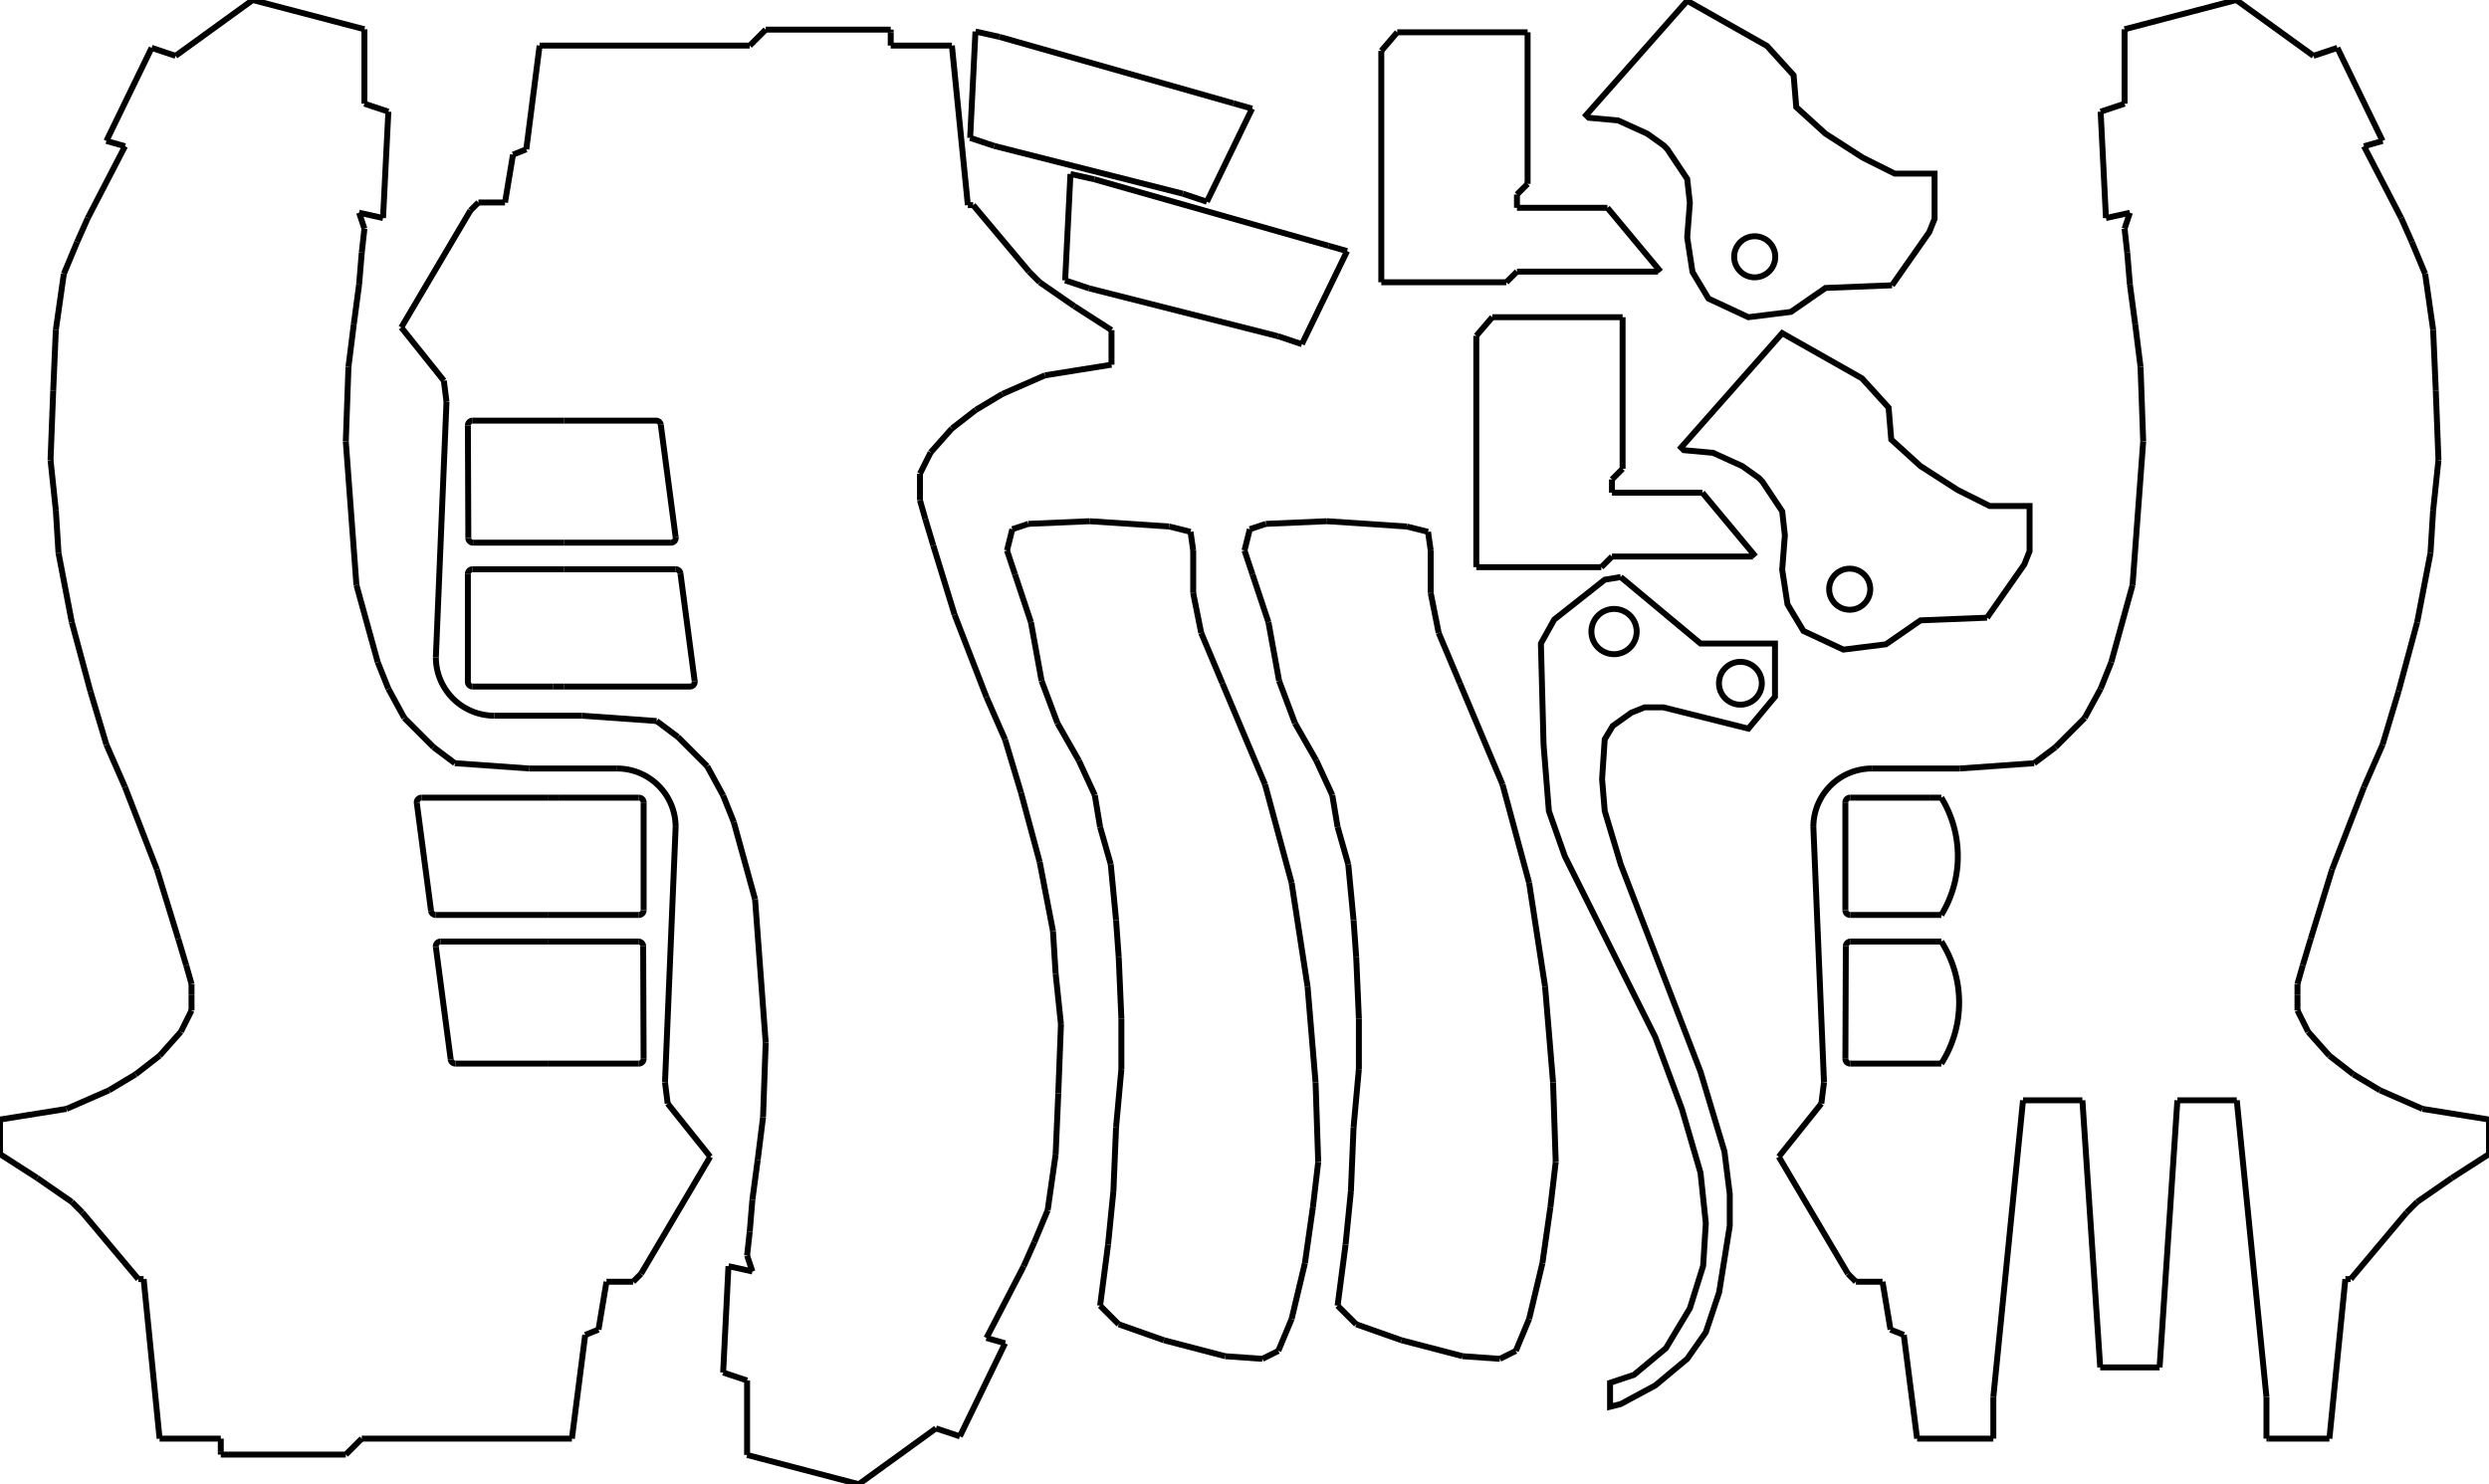<?xml version="1.0"?>
<svg xmlns="http://www.w3.org/2000/svg" xmlns:lc="http://www.librecad.org" xmlns:xlink="http://www.w3.org/1999/xlink" width="419.2mm" height="250.048mm" viewBox="0 0 419.2 250.048">
    <g lc:layername="0" lc:is_locked="false" lc:is_construction="false" fill="none" stroke="black" stroke-width="1">
        <line x1="112" y1="182.336" x2="113.792" y2="139.328"/>
        <path d="M113.792,139.328 A9.856,9.856 0 0,0 103.936,129.472 "/>
        <line x1="103.936" y1="129.472" x2="89.152" y2="129.472"/>
        <line x1="89.152" y1="129.472" x2="76.608" y2="128.576"/>
        <line x1="76.608" y1="128.576" x2="73.024" y2="125.888"/>
        <line x1="73.024" y1="125.888" x2="68.096" y2="120.96"/>
        <line x1="68.096" y1="120.96" x2="65.408" y2="116.032"/>
        <line x1="65.408" y1="116.032" x2="63.616" y2="111.552"/>
        <line x1="63.616" y1="111.552" x2="60.032" y2="98.56"/>
        <line x1="60.032" y1="98.56" x2="58.24" y2="74.368"/>
        <line x1="58.24" y1="74.368" x2="58.688" y2="61.824"/>
        <line x1="58.688" y1="61.824" x2="59.584" y2="54.656"/>
        <line x1="59.584" y1="54.656" x2="60.48" y2="47.936"/>
        <line x1="60.48" y1="47.936" x2="60.928" y2="42.56"/>
        <line x1="60.928" y1="42.56" x2="61.376" y2="38.528"/>
        <line x1="61.376" y1="38.528" x2="60.48" y2="35.84"/>
        <line x1="60.48" y1="35.84" x2="64.512" y2="36.736"/>
        <line x1="64.512" y1="36.736" x2="65.408" y2="18.816"/>
        <line x1="65.408" y1="18.816" x2="61.376" y2="17.472"/>
        <line x1="61.376" y1="17.472" x2="61.376" y2="4.928"/>
        <line x1="61.376" y1="4.928" x2="42.56" y2="0"/>
        <line x1="42.56" y1="0" x2="29.568" y2="9.408"/>
        <line x1="29.568" y1="9.408" x2="25.536" y2="8.064"/>
        <line x1="25.536" y1="8.064" x2="17.92" y2="23.744"/>
        <line x1="17.92" y1="23.744" x2="21.056" y2="24.64"/>
        <line x1="21.056" y1="24.64" x2="14.784" y2="36.736"/>
        <line x1="14.784" y1="36.736" x2="12.992" y2="40.768"/>
        <line x1="12.992" y1="40.768" x2="10.752" y2="46.144"/>
        <line x1="10.752" y1="46.144" x2="9.408" y2="55.552"/>
        <line x1="9.408" y1="55.552" x2="8.96" y2="65.856"/>
        <line x1="8.96" y1="65.856" x2="8.512" y2="77.504"/>
        <line x1="8.512" y1="77.504" x2="9.408" y2="86.016"/>
        <line x1="9.408" y1="86.016" x2="9.856" y2="93.184"/>
        <line x1="9.856" y1="93.184" x2="12.096" y2="104.832"/>
        <line x1="12.096" y1="104.832" x2="15.232" y2="116.48"/>
        <line x1="15.232" y1="116.48" x2="17.92" y2="125.44"/>
        <line x1="17.92" y1="125.44" x2="21.056" y2="132.608"/>
        <line x1="21.056" y1="132.608" x2="26.432" y2="146.496"/>
        <line x1="26.432" y1="146.496" x2="30.016" y2="158.144"/>
        <line x1="30.016" y1="158.144" x2="31.36" y2="162.624"/>
        <line x1="31.36" y1="162.624" x2="32.256" y2="165.76"/>
        <line x1="32.256" y1="165.76" x2="32.256" y2="167.552"/>
        <line x1="32.256" y1="167.552" x2="32.256" y2="170.24"/>
        <line x1="32.256" y1="170.24" x2="30.464" y2="173.824"/>
        <line x1="30.464" y1="173.824" x2="26.88" y2="177.856"/>
        <line x1="26.88" y1="177.856" x2="22.848" y2="180.992"/>
        <line x1="22.848" y1="180.992" x2="18.368" y2="183.68"/>
        <line x1="18.368" y1="183.68" x2="11.2" y2="186.816"/>
        <line x1="11.2" y1="186.816" x2="0" y2="188.608"/>
        <line x1="0" y1="188.608" x2="0" y2="194.432"/>
        <line x1="0" y1="194.432" x2="6.272" y2="198.464"/>
        <line x1="6.272" y1="198.464" x2="12.096" y2="202.496"/>
        <line x1="12.096" y1="202.496" x2="13.888" y2="204.288"/>
        <line x1="13.888" y1="204.288" x2="23.296" y2="215.488"/>
        <line x1="23.296" y1="215.488" x2="24.192" y2="215.488"/>
        <line x1="24.192" y1="215.488" x2="26.88" y2="242.368"/>
        <line x1="26.88" y1="242.368" x2="37.184" y2="242.368"/>
        <line x1="37.184" y1="242.368" x2="37.184" y2="244.608"/>
        <line x1="58.24" y1="245.056" x2="60.928" y2="242.368"/>
        <line x1="60.928" y1="242.368" x2="96.32" y2="242.368"/>
        <line x1="96.32" y1="242.368" x2="98.56" y2="224.896"/>
        <line x1="98.56" y1="224.896" x2="100.8" y2="224"/>
        <line x1="100.8" y1="224" x2="102.144" y2="215.936"/>
        <line x1="102.144" y1="215.936" x2="106.624" y2="215.936"/>
        <line x1="106.624" y1="215.936" x2="107.968" y2="214.592"/>
        <line x1="107.968" y1="214.592" x2="119.616" y2="194.88"/>
        <line x1="119.616" y1="194.88" x2="112.448" y2="185.92"/>
        <line x1="112.448" y1="185.92" x2="112" y2="182.336"/>
        <line x1="58.24" y1="245.056" x2="37.184" y2="245.056"/>
        <line x1="37.184" y1="245.056" x2="37.184" y2="244.608"/>
        <line x1="92.24" y1="134.384" x2="94.08" y2="134.384"/>
        <line x1="94.08" y1="134.384" x2="107.6" y2="134.384"/>
        <path d="M108.4,135.184 A0.8,0.8 0 0,0 107.6,134.384 "/>
        <line x1="108.4" y1="135.184" x2="108.4" y2="153.344"/>
        <line x1="107.6" y1="154.144" x2="92.24" y2="154.144"/>
        <path d="M107.6,154.144 A0.8,0.8 0 0,0 108.4,153.344 "/>
        <line x1="73.283" y1="158.624" x2="73.283" y2="158.624"/>
        <line x1="92.24" y1="154.144" x2="73.392" y2="154.144"/>
        <path d="M72.599,153.449 A0.8,0.8 0 0,0 73.392,154.144 "/>
        <line x1="92.24" y1="134.384" x2="70.993" y2="134.384"/>
        <line x1="72.599" y1="153.449" x2="70.2" y2="135.289"/>
        <path d="M70.993,134.384 A0.8,0.8 0 0,0 70.2,135.289 "/>
        <line x1="92.24" y1="179.184" x2="76.701" y2="179.184"/>
        <path d="M75.908,178.489 A0.8,0.8 0 0,0 76.701,179.184 "/>
        <line x1="75.908" y1="178.489" x2="73.403" y2="159.529"/>
        <line x1="92.24" y1="158.624" x2="74.196" y2="158.624"/>
        <path d="M74.196,158.624 A0.8,0.8 0 0,0 73.403,159.529 "/>
        <line x1="92.24" y1="179.184" x2="107.597" y2="179.184"/>
        <path d="M107.597,179.184 A0.8,0.8 0 0,0 108.397,178.381 "/>
        <line x1="108.397" y1="178.381" x2="108.323" y2="159.421"/>
        <line x1="107.523" y1="158.624" x2="92.24" y2="158.624"/>
        <path d="M108.323,159.421 A0.8,0.8 0 0,0 107.523,158.624 "/>
        <line x1="75.2" y1="67.712" x2="73.408" y2="110.72"/>
        <path d="M73.408,110.72 A9.856,9.856 0 0,0 83.264,120.576 "/>
        <line x1="83.264" y1="120.576" x2="98.048" y2="120.576"/>
        <line x1="98.048" y1="120.576" x2="110.592" y2="121.472"/>
        <line x1="110.592" y1="121.472" x2="114.176" y2="124.16"/>
        <line x1="114.176" y1="124.16" x2="119.104" y2="129.088"/>
        <line x1="119.104" y1="129.088" x2="121.792" y2="134.016"/>
        <line x1="121.792" y1="134.016" x2="123.584" y2="138.496"/>
        <line x1="123.584" y1="138.496" x2="127.168" y2="151.488"/>
        <line x1="127.168" y1="151.488" x2="128.96" y2="175.68"/>
        <line x1="128.96" y1="175.68" x2="128.512" y2="188.224"/>
        <line x1="128.512" y1="188.224" x2="127.616" y2="195.392"/>
        <line x1="127.616" y1="195.392" x2="126.72" y2="202.112"/>
        <line x1="126.72" y1="202.112" x2="126.272" y2="207.488"/>
        <line x1="126.272" y1="207.488" x2="125.824" y2="211.52"/>
        <line x1="125.824" y1="211.52" x2="126.72" y2="214.208"/>
        <line x1="126.72" y1="214.208" x2="122.688" y2="213.312"/>
        <line x1="122.688" y1="213.312" x2="121.792" y2="231.232"/>
        <line x1="121.792" y1="231.232" x2="125.824" y2="232.576"/>
        <line x1="125.824" y1="232.576" x2="125.824" y2="245.12"/>
        <line x1="157.632" y1="240.64" x2="161.664" y2="241.984"/>
        <line x1="161.664" y1="241.984" x2="169.28" y2="226.304"/>
        <line x1="169.28" y1="226.304" x2="166.144" y2="225.408"/>
        <line x1="166.144" y1="225.408" x2="172.416" y2="213.312"/>
        <line x1="172.416" y1="213.312" x2="174.208" y2="209.28"/>
        <line x1="174.208" y1="209.28" x2="176.448" y2="203.904"/>
        <line x1="176.448" y1="203.904" x2="177.792" y2="194.496"/>
        <line x1="177.792" y1="194.496" x2="178.24" y2="184.192"/>
        <line x1="178.24" y1="184.192" x2="178.688" y2="172.544"/>
        <line x1="178.688" y1="172.544" x2="177.792" y2="164.032"/>
        <line x1="177.792" y1="164.032" x2="177.344" y2="156.864"/>
        <line x1="177.344" y1="156.864" x2="175.104" y2="145.216"/>
        <line x1="175.104" y1="145.216" x2="171.968" y2="133.568"/>
        <line x1="171.968" y1="133.568" x2="169.28" y2="124.608"/>
        <line x1="169.28" y1="124.608" x2="166.144" y2="117.44"/>
        <line x1="166.144" y1="117.44" x2="160.768" y2="103.552"/>
        <line x1="160.768" y1="103.552" x2="157.184" y2="91.904"/>
        <line x1="157.184" y1="91.904" x2="155.84" y2="87.424"/>
        <line x1="155.84" y1="87.424" x2="154.944" y2="84.288"/>
        <line x1="154.944" y1="84.288" x2="154.944" y2="82.496"/>
        <line x1="154.944" y1="82.496" x2="154.944" y2="79.808"/>
        <line x1="154.944" y1="79.808" x2="156.736" y2="76.224"/>
        <line x1="156.736" y1="76.224" x2="160.32" y2="72.192"/>
        <line x1="160.32" y1="72.192" x2="164.352" y2="69.056"/>
        <line x1="164.352" y1="69.056" x2="168.832" y2="66.368"/>
        <line x1="168.832" y1="66.368" x2="176" y2="63.232"/>
        <line x1="176" y1="63.232" x2="187.2" y2="61.44"/>
        <line x1="187.2" y1="61.44" x2="187.2" y2="55.616"/>
        <line x1="187.2" y1="55.616" x2="180.928" y2="51.584"/>
        <line x1="180.928" y1="51.584" x2="175.104" y2="47.552"/>
        <line x1="175.104" y1="47.552" x2="173.312" y2="45.76"/>
        <line x1="173.312" y1="45.76" x2="163.904" y2="34.56"/>
        <line x1="163.904" y1="34.56" x2="163.008" y2="34.56"/>
        <line x1="163.008" y1="34.56" x2="160.32" y2="7.68"/>
        <line x1="160.32" y1="7.68" x2="150.016" y2="7.68"/>
        <line x1="150.016" y1="7.68" x2="150.016" y2="5.44"/>
        <line x1="128.96" y1="4.992" x2="126.272" y2="7.68"/>
        <line x1="126.272" y1="7.68" x2="90.88" y2="7.68"/>
        <line x1="90.88" y1="7.68" x2="88.64" y2="25.152"/>
        <line x1="88.64" y1="25.152" x2="86.4" y2="26.048"/>
        <line x1="86.4" y1="26.048" x2="85.056" y2="34.112"/>
        <line x1="85.056" y1="34.112" x2="80.576" y2="34.112"/>
        <line x1="80.576" y1="34.112" x2="79.232" y2="35.456"/>
        <line x1="79.232" y1="35.456" x2="67.584" y2="55.168"/>
        <line x1="67.584" y1="55.168" x2="74.752" y2="64.128"/>
        <line x1="74.752" y1="64.128" x2="75.2" y2="67.712"/>
        <line x1="128.96" y1="4.992" x2="150.016" y2="4.992"/>
        <line x1="150.016" y1="4.992" x2="150.016" y2="5.44"/>
        <line x1="94.96" y1="115.664" x2="93.12" y2="115.664"/>
        <line x1="93.12" y1="115.664" x2="79.6" y2="115.664"/>
        <path d="M78.8,114.864 A0.8,0.8 0 0,0 79.6,115.664 "/>
        <line x1="78.8" y1="114.864" x2="78.8" y2="96.704"/>
        <line x1="79.6" y1="95.904" x2="94.96" y2="95.904"/>
        <path d="M79.6,95.904 A0.8,0.8 0 0,0 78.8,96.704 "/>
        <line x1="113.917" y1="91.424" x2="113.917" y2="91.424"/>
        <line x1="94.96" y1="95.904" x2="113.808" y2="95.904"/>
        <path d="M114.601,96.599 A0.8,0.8 0 0,0 113.808,95.904 "/>
        <line x1="94.96" y1="115.664" x2="116.207" y2="115.664"/>
        <line x1="114.601" y1="96.599" x2="117" y2="114.759"/>
        <path d="M116.207,115.664 A0.8,0.8 0 0,0 117,114.759 "/>
        <line x1="94.96" y1="70.864" x2="110.499" y2="70.864"/>
        <path d="M111.292,71.559 A0.8,0.8 0 0,0 110.499,70.864 "/>
        <line x1="111.292" y1="71.559" x2="113.797" y2="90.519"/>
        <line x1="94.96" y1="91.424" x2="113.004" y2="91.424"/>
        <path d="M113.004,91.424 A0.8,0.8 0 0,0 113.797,90.519 "/>
        <line x1="94.96" y1="70.864" x2="79.603" y2="70.864"/>
        <path d="M79.603,70.864 A0.8,0.8 0 0,0 78.803,71.667 "/>
        <line x1="78.803" y1="71.667" x2="78.877" y2="90.627"/>
        <line x1="79.677" y1="91.424" x2="94.96" y2="91.424"/>
        <path d="M78.877,90.627 A0.8,0.8 0 0,0 79.677,91.424 "/>
        <line x1="168.32" y1="6.208" x2="164.288" y2="5.312"/>
        <line x1="164.288" y1="5.312" x2="163.392" y2="23.232"/>
        <line x1="163.392" y1="23.232" x2="167.424" y2="24.576"/>
        <line x1="199.232" y1="32.64" x2="203.264" y2="33.984"/>
        <line x1="203.264" y1="33.984" x2="210.88" y2="18.304"/>
        <line x1="210.88" y1="18.304" x2="207.744" y2="17.408"/>
        <line x1="168.32" y1="6.208" x2="207.744" y2="17.408"/>
        <line x1="199.232" y1="32.64" x2="167.424" y2="24.576"/>
        <line x1="184.32" y1="30.208" x2="180.288" y2="29.312"/>
        <line x1="180.288" y1="29.312" x2="179.392" y2="47.232"/>
        <line x1="179.392" y1="47.232" x2="183.424" y2="48.576"/>
        <line x1="215.232" y1="56.64" x2="219.264" y2="57.984"/>
        <line x1="219.264" y1="57.984" x2="226.88" y2="42.304"/>
        <line x1="226.88" y1="42.304" x2="223.744" y2="41.408"/>
        <line x1="184.32" y1="30.208" x2="223.744" y2="41.408"/>
        <line x1="215.232" y1="56.64" x2="183.424" y2="48.576"/>
        <line x1="185.28" y1="219.968" x2="188.416" y2="223.104"/>
        <line x1="188.416" y1="223.104" x2="196.032" y2="225.792"/>
        <line x1="196.032" y1="225.792" x2="206.336" y2="228.48"/>
        <line x1="206.336" y1="228.48" x2="212.608" y2="228.928"/>
        <line x1="212.608" y1="228.928" x2="215.296" y2="227.584"/>
        <line x1="215.296" y1="227.584" x2="217.536" y2="222.208"/>
        <line x1="217.536" y1="222.208" x2="219.776" y2="212.8"/>
        <line x1="219.776" y1="212.8" x2="221.12" y2="203.392"/>
        <line x1="221.12" y1="203.392" x2="222.016" y2="195.776"/>
        <line x1="222.016" y1="195.776" x2="221.568" y2="182.336"/>
        <line x1="221.568" y1="182.336" x2="220.224" y2="166.208"/>
        <line x1="220.224" y1="166.208" x2="217.536" y2="148.736"/>
        <line x1="217.536" y1="148.736" x2="213.056" y2="132.16"/>
        <line x1="213.056" y1="132.16" x2="205.888" y2="115.136"/>
        <line x1="205.888" y1="115.136" x2="202.304" y2="106.624"/>
        <line x1="202.304" y1="106.624" x2="200.96" y2="99.904"/>
        <line x1="200.96" y1="99.904" x2="200.96" y2="92.736"/>
        <line x1="200.96" y1="92.736" x2="200.512" y2="89.6"/>
        <line x1="200.512" y1="89.6" x2="196.928" y2="88.704"/>
        <line x1="196.928" y1="88.704" x2="183.488" y2="87.808"/>
        <line x1="183.488" y1="87.808" x2="173.184" y2="88.256"/>
        <line x1="173.184" y1="88.256" x2="170.496" y2="89.152"/>
        <line x1="170.496" y1="89.152" x2="169.6" y2="92.736"/>
        <line x1="169.6" y1="92.736" x2="170.944" y2="96.768"/>
        <line x1="170.944" y1="96.768" x2="173.632" y2="104.832"/>
        <line x1="173.632" y1="104.832" x2="175.424" y2="114.688"/>
        <line x1="175.424" y1="114.688" x2="178.112" y2="121.856"/>
        <line x1="181.696" y1="128.128" x2="184.384" y2="133.952"/>
        <line x1="184.384" y1="133.952" x2="185.28" y2="139.328"/>
        <line x1="185.28" y1="139.328" x2="187.072" y2="145.6"/>
        <line x1="187.072" y1="145.6" x2="187.968" y2="155.008"/>
        <line x1="187.968" y1="155.008" x2="188.416" y2="161.28"/>
        <line x1="188.416" y1="161.28" x2="188.864" y2="171.584"/>
        <line x1="188.864" y1="171.584" x2="188.864" y2="180.096"/>
        <line x1="188.864" y1="180.096" x2="187.968" y2="189.952"/>
        <line x1="187.968" y1="189.952" x2="187.52" y2="200.704"/>
        <line x1="187.52" y1="200.704" x2="186.624" y2="209.664"/>
        <line x1="186.624" y1="209.664" x2="185.28" y2="219.968"/>
        <line x1="178.112" y1="121.856" x2="181.696" y2="128.128"/>
        <line x1="225.28" y1="219.968" x2="228.416" y2="223.104"/>
        <line x1="228.416" y1="223.104" x2="236.032" y2="225.792"/>
        <line x1="236.032" y1="225.792" x2="246.336" y2="228.48"/>
        <line x1="246.336" y1="228.48" x2="252.608" y2="228.928"/>
        <line x1="252.608" y1="228.928" x2="255.296" y2="227.584"/>
        <line x1="255.296" y1="227.584" x2="257.536" y2="222.208"/>
        <line x1="257.536" y1="222.208" x2="259.776" y2="212.8"/>
        <line x1="259.776" y1="212.8" x2="261.12" y2="203.392"/>
        <line x1="261.12" y1="203.392" x2="262.016" y2="195.776"/>
        <line x1="262.016" y1="195.776" x2="261.568" y2="182.336"/>
        <line x1="261.568" y1="182.336" x2="260.224" y2="166.208"/>
        <line x1="260.224" y1="166.208" x2="257.536" y2="148.736"/>
        <line x1="257.536" y1="148.736" x2="253.056" y2="132.16"/>
        <line x1="253.056" y1="132.16" x2="245.888" y2="115.136"/>
        <line x1="245.888" y1="115.136" x2="242.304" y2="106.624"/>
        <line x1="242.304" y1="106.624" x2="240.96" y2="99.904"/>
        <line x1="240.96" y1="99.904" x2="240.96" y2="92.736"/>
        <line x1="240.96" y1="92.736" x2="240.512" y2="89.6"/>
        <line x1="240.512" y1="89.6" x2="236.928" y2="88.704"/>
        <line x1="236.928" y1="88.704" x2="223.488" y2="87.808"/>
        <line x1="223.488" y1="87.808" x2="213.184" y2="88.256"/>
        <line x1="213.184" y1="88.256" x2="210.496" y2="89.152"/>
        <line x1="210.496" y1="89.152" x2="209.6" y2="92.736"/>
        <line x1="209.6" y1="92.736" x2="210.944" y2="96.768"/>
        <line x1="210.944" y1="96.768" x2="213.632" y2="104.832"/>
        <line x1="213.632" y1="104.832" x2="215.424" y2="114.688"/>
        <line x1="215.424" y1="114.688" x2="218.112" y2="121.856"/>
        <line x1="221.696" y1="128.128" x2="224.384" y2="133.952"/>
        <line x1="224.384" y1="133.952" x2="225.28" y2="139.328"/>
        <line x1="225.28" y1="139.328" x2="227.072" y2="145.6"/>
        <line x1="227.072" y1="145.6" x2="227.968" y2="155.008"/>
        <line x1="227.968" y1="155.008" x2="228.416" y2="161.28"/>
        <line x1="228.416" y1="161.28" x2="228.864" y2="171.584"/>
        <line x1="228.864" y1="171.584" x2="228.864" y2="180.096"/>
        <line x1="228.864" y1="180.096" x2="227.968" y2="189.952"/>
        <line x1="227.968" y1="189.952" x2="227.52" y2="200.704"/>
        <line x1="227.52" y1="200.704" x2="226.624" y2="209.664"/>
        <line x1="226.624" y1="209.664" x2="225.28" y2="219.968"/>
        <line x1="218.112" y1="121.856" x2="221.696" y2="128.128"/>
        <line x1="279.232" y1="45.76" x2="255.488" y2="45.76"/>
        <line x1="255.488" y1="45.76" x2="253.696" y2="47.552"/>
        <line x1="253.696" y1="47.552" x2="232.64" y2="47.552"/>
        <line x1="232.64" y1="47.552" x2="232.64" y2="8.576"/>
        <line x1="232.64" y1="8.576" x2="235.328" y2="5.44"/>
        <line x1="235.328" y1="5.44" x2="257.28" y2="5.44"/>
        <line x1="257.28" y1="5.44" x2="257.28" y2="30.976"/>
        <line x1="257.28" y1="30.976" x2="255.488" y2="32.768"/>
        <line x1="255.488" y1="32.768" x2="255.488" y2="35.008"/>
        <line x1="255.488" y1="35.008" x2="270.72" y2="35.008"/>
        <line x1="270.72" y1="35.008" x2="279.68" y2="45.76"/>
        <line x1="295.232" y1="93.76" x2="271.488" y2="93.76"/>
        <line x1="271.488" y1="93.76" x2="269.696" y2="95.552"/>
        <line x1="269.696" y1="95.552" x2="248.64" y2="95.552"/>
        <line x1="248.64" y1="95.552" x2="248.64" y2="56.576"/>
        <line x1="248.64" y1="56.576" x2="251.328" y2="53.44"/>
        <line x1="251.328" y1="53.44" x2="273.28" y2="53.44"/>
        <line x1="273.28" y1="53.44" x2="273.28" y2="78.976"/>
        <line x1="273.28" y1="78.976" x2="271.488" y2="80.768"/>
        <line x1="271.488" y1="80.768" x2="271.488" y2="83.008"/>
        <line x1="271.488" y1="83.008" x2="286.72" y2="83.008"/>
        <line x1="286.72" y1="83.008" x2="295.68" y2="93.76"/>
        <path d="M272.96,97.216 L286.4,108.416 L298.944,108.416 L298.944,117.376 L294.464,122.752 L283.712,120.064 L280.128,119.168 L276.992,119.168 L274.752,120.064 L271.616,122.304 L270.272,124.544 L269.824,131.264 L270.272,136.64 L272.96,145.6 L286.4,180.544 L290.432,193.984 L291.328,201.152 L291.328,206.528 L289.536,217.728 L287.296,224.448 L284.16,228.928 L278.784,233.408 L272.96,236.544 L271.168,236.992 L271.168,232.96 L275.2,231.616 L280.576,227.136 L284.608,220.416 L286.848,213.248 L287.296,206.08 L286.4,197.568 L283.264,186.816 L278.784,174.72 L263.552,144.256 L260.864,136.64 L259.968,125.44 L259.52,108.416 L261.76,104.384 L270.272,97.664 L272.96,97.216 "/>
        <circle cx="271.84" cy="106.4" r="3.815"/>
        <circle cx="293.12" cy="115.111" r="3.609"/>
        <circle cx="295.531" cy="43.263" r="3.461"/>
        <path d="M318.656,48.064 L307.456,48.512 L301.632,52.544 L294.464,53.44 L287.744,50.304 L285.056,45.824 L284.16,40 L284.608,34.176 L284.16,30.144 L280.825,25.141 L280.211,24.508 L277.44,22.528 L272.512,20.288 L267.584,19.84 L267.136,19.392 L284.16,0.128 L297.6,7.744 L302.08,12.672 L302.528,18.048 L307.456,22.528 L313.728,26.56 L319.104,29.248 L325.824,29.248 L325.824,36.864 L324.928,39.104 L318.656,48.064 "/>
        <line x1="307.2" y1="182.336" x2="305.408" y2="139.328"/>
        <path d="M315.264,129.472 A9.856,9.856 0 0,0 305.408,139.328 "/>
        <line x1="315.264" y1="129.472" x2="330.048" y2="129.472"/>
        <line x1="330.048" y1="129.472" x2="342.592" y2="128.576"/>
        <line x1="342.592" y1="128.576" x2="346.176" y2="125.888"/>
        <line x1="346.176" y1="125.888" x2="351.104" y2="120.96"/>
        <line x1="351.104" y1="120.96" x2="353.792" y2="116.032"/>
        <line x1="353.792" y1="116.032" x2="355.584" y2="111.552"/>
        <line x1="355.584" y1="111.552" x2="359.168" y2="98.56"/>
        <line x1="359.168" y1="98.56" x2="360.96" y2="74.368"/>
        <line x1="360.96" y1="74.368" x2="360.512" y2="61.824"/>
        <line x1="360.512" y1="61.824" x2="359.616" y2="54.656"/>
        <line x1="359.616" y1="54.656" x2="358.72" y2="47.936"/>
        <line x1="358.72" y1="47.936" x2="358.272" y2="42.56"/>
        <line x1="358.272" y1="42.56" x2="357.824" y2="38.528"/>
        <line x1="357.824" y1="38.528" x2="358.72" y2="35.84"/>
        <line x1="358.72" y1="35.84" x2="354.688" y2="36.736"/>
        <line x1="354.688" y1="36.736" x2="353.792" y2="18.816"/>
        <line x1="353.792" y1="18.816" x2="357.824" y2="17.472"/>
        <line x1="357.824" y1="17.472" x2="357.824" y2="4.928"/>
        <line x1="357.824" y1="4.928" x2="376.64" y2="0"/>
        <line x1="376.64" y1="0" x2="389.632" y2="9.408"/>
        <line x1="389.632" y1="9.408" x2="393.664" y2="8.064"/>
        <line x1="393.664" y1="8.064" x2="401.28" y2="23.744"/>
        <line x1="401.28" y1="23.744" x2="398.144" y2="24.64"/>
        <line x1="398.144" y1="24.64" x2="404.416" y2="36.736"/>
        <line x1="404.416" y1="36.736" x2="406.208" y2="40.768"/>
        <line x1="406.208" y1="40.768" x2="408.448" y2="46.144"/>
        <line x1="408.448" y1="46.144" x2="409.792" y2="55.552"/>
        <line x1="409.792" y1="55.552" x2="410.24" y2="65.856"/>
        <line x1="410.24" y1="65.856" x2="410.688" y2="77.504"/>
        <line x1="410.688" y1="77.504" x2="409.792" y2="86.016"/>
        <line x1="409.792" y1="86.016" x2="409.344" y2="93.184"/>
        <line x1="409.344" y1="93.184" x2="407.104" y2="104.832"/>
        <line x1="407.104" y1="104.832" x2="403.968" y2="116.48"/>
        <line x1="403.968" y1="116.48" x2="401.28" y2="125.44"/>
        <line x1="401.28" y1="125.44" x2="398.144" y2="132.608"/>
        <line x1="398.144" y1="132.608" x2="392.768" y2="146.496"/>
        <line x1="392.768" y1="146.496" x2="389.184" y2="158.144"/>
        <line x1="389.184" y1="158.144" x2="387.84" y2="162.624"/>
        <line x1="387.84" y1="162.624" x2="386.944" y2="165.76"/>
        <line x1="386.944" y1="165.76" x2="386.944" y2="167.552"/>
        <line x1="386.944" y1="167.552" x2="386.944" y2="170.24"/>
        <line x1="386.944" y1="170.24" x2="388.736" y2="173.824"/>
        <line x1="388.736" y1="173.824" x2="392.32" y2="177.856"/>
        <line x1="392.32" y1="177.856" x2="396.352" y2="180.992"/>
        <line x1="396.352" y1="180.992" x2="400.832" y2="183.68"/>
        <line x1="400.832" y1="183.68" x2="408" y2="186.816"/>
        <line x1="408" y1="186.816" x2="419.2" y2="188.608"/>
        <line x1="419.2" y1="188.608" x2="419.2" y2="194.432"/>
        <line x1="419.2" y1="194.432" x2="412.928" y2="198.464"/>
        <line x1="412.928" y1="198.464" x2="407.104" y2="202.496"/>
        <line x1="407.104" y1="202.496" x2="405.312" y2="204.288"/>
        <line x1="405.312" y1="204.288" x2="395.904" y2="215.488"/>
        <line x1="395.904" y1="215.488" x2="395.008" y2="215.488"/>
        <line x1="395.008" y1="215.488" x2="392.32" y2="242.368"/>
        <line x1="392.32" y1="242.368" x2="382.016" y2="242.368"/>
        <line x1="322.88" y1="242.368" x2="320.64" y2="224.896"/>
        <line x1="320.64" y1="224.896" x2="318.4" y2="224"/>
        <line x1="318.4" y1="224" x2="317.056" y2="215.936"/>
        <line x1="317.056" y1="215.936" x2="312.576" y2="215.936"/>
        <line x1="312.576" y1="215.936" x2="311.232" y2="214.592"/>
        <line x1="311.232" y1="214.592" x2="299.584" y2="194.88"/>
        <line x1="299.584" y1="194.88" x2="306.752" y2="185.92"/>
        <line x1="306.752" y1="185.92" x2="307.2" y2="182.336"/>
        <line x1="326.96" y1="134.384" x2="325.12" y2="134.384"/>
        <line x1="325.12" y1="134.384" x2="311.6" y2="134.384"/>
        <path d="M311.6,134.384 A0.8,0.8 0 0,0 310.8,135.184 "/>
        <line x1="310.8" y1="135.184" x2="310.8" y2="153.344"/>
        <line x1="311.6" y1="154.144" x2="326.96" y2="154.144"/>
        <path d="M310.8,153.344 A0.8,0.8 0 0,0 311.6,154.144 "/>
        <line x1="311.677" y1="158.624" x2="326.96" y2="158.624"/>
        <path d="M311.677,158.624 A0.8,0.8 0 0,0 310.877,159.421 "/>
        <line x1="326.96" y1="179.184" x2="311.603" y2="179.184"/>
        <line x1="310.803" y1="178.381" x2="310.877" y2="159.421"/>
        <path d="M310.803,178.381 A0.8,0.8 0 0,0 311.603,179.184 "/>
        <path d="M326.96,179.184 A19.121,19.121 0 0,0 326.963,158.622 "/>
        <path d="M326.96,154.144 A18.941,18.941 0 0,0 326.96,134.384 "/>
        <circle cx="311.531" cy="99.263" r="3.461"/>
        <path d="M334.656,104.064 L323.456,104.512 L317.632,108.544 L310.464,109.44 L303.744,106.304 L301.056,101.824 L300.16,96 L300.608,90.176 L300.16,86.144 L296.825,81.141 L296.211,80.508 L293.44,78.528 L288.512,76.288 L283.584,75.84 L283.136,75.392 L300.16,56.128 L313.6,63.744 L318.08,68.672 L318.528,74.048 L323.456,78.528 L329.728,82.56 L335.104,85.248 L341.824,85.248 L341.824,92.864 L340.928,95.104 L334.656,104.064 "/>
        <line x1="335.72" y1="235.368" x2="335.72" y2="242.368"/>
        <line x1="381.72" y1="235.368" x2="381.72" y2="242.368"/>
        <line x1="335.72" y1="235.368" x2="340.72" y2="185.368"/>
        <line x1="381.72" y1="235.368" x2="376.72" y2="185.368"/>
        <line x1="376.72" y1="185.368" x2="366.72" y2="185.368"/>
        <line x1="340.72" y1="185.368" x2="350.72" y2="185.368"/>
        <line x1="350.72" y1="185.368" x2="353.72" y2="230.368"/>
        <line x1="353.72" y1="230.368" x2="363.72" y2="230.368"/>
        <line x1="363.72" y1="230.368" x2="366.72" y2="185.368"/>
        <line x1="382.016" y1="242.368" x2="381.72" y2="242.368"/>
        <line x1="335.72" y1="242.368" x2="322.88" y2="242.368"/>
        <line x1="125.824" y1="245.12" x2="144.64" y2="250.048"/>
        <line x1="144.64" y1="250.048" x2="157.632" y2="240.64"/>
    </g>
</svg>
